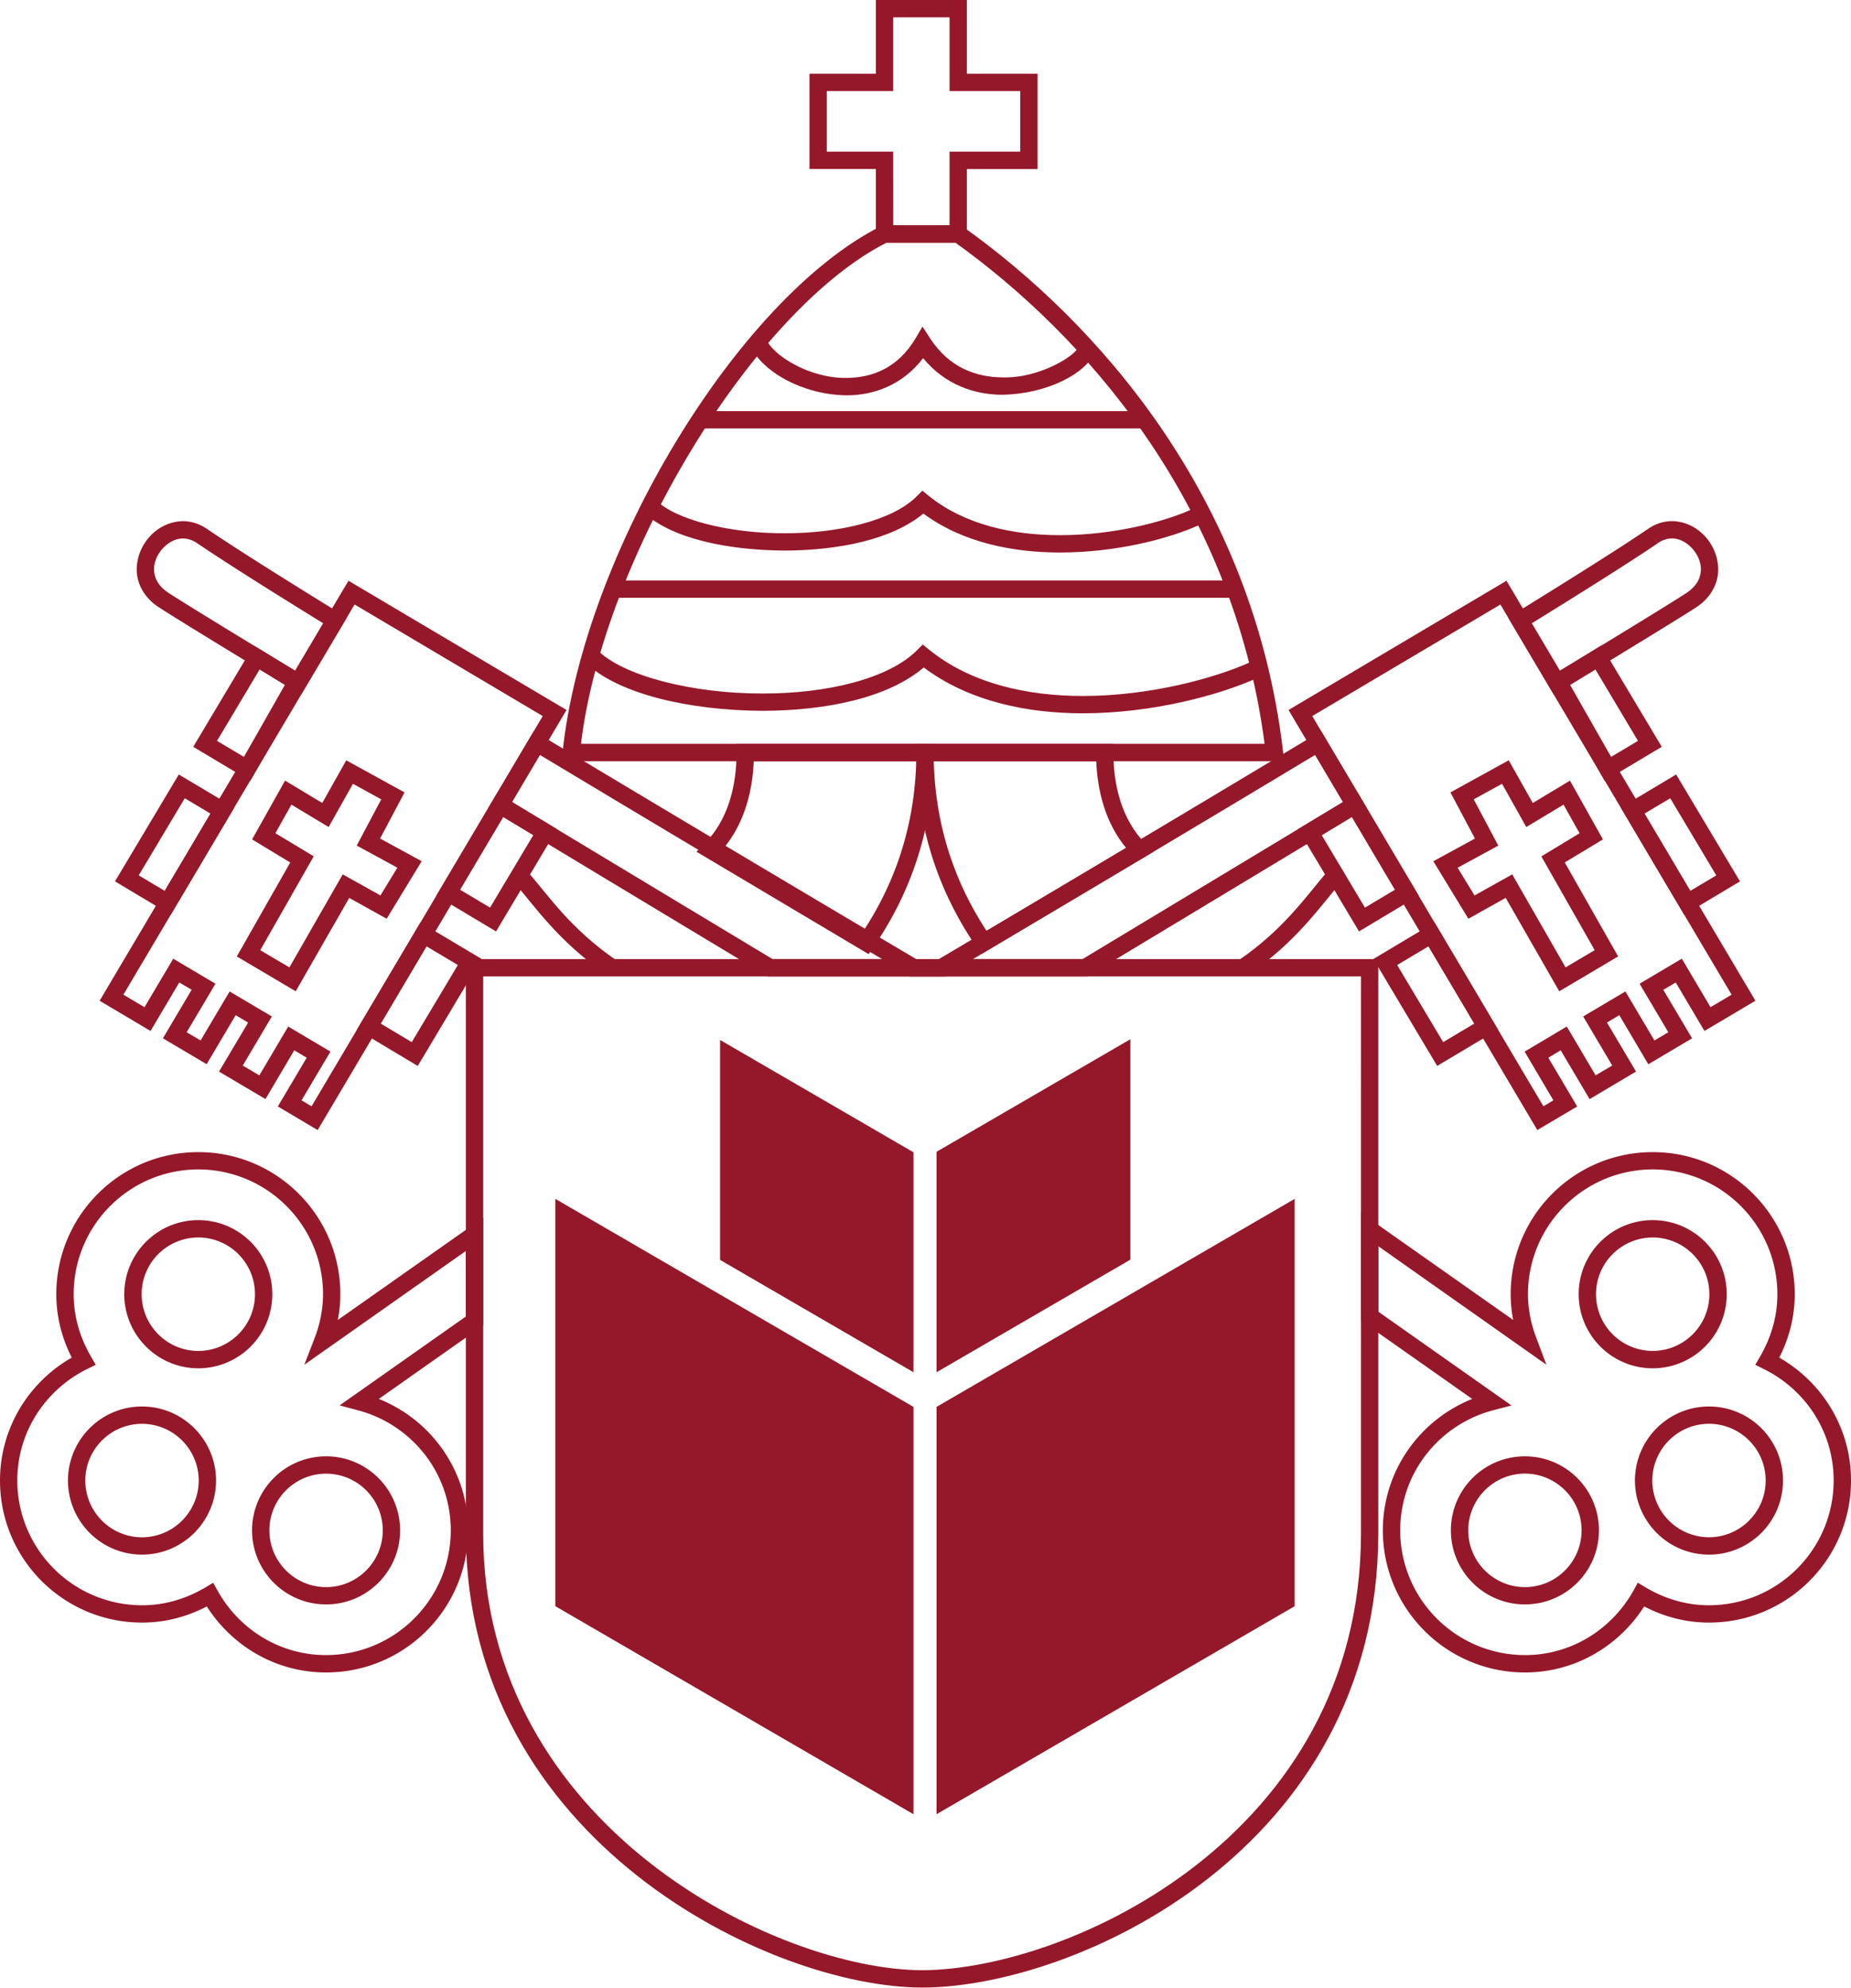 <svg viewBox="0 0 663.187 712" xmlns="http://www.w3.org/2000/svg">
   <g fill="#95182a">
      <path d="M463.853 429.379L335.56 503.872v145.881l128.294-74.492V429.38M327.277 649.753l-128.296-74.492V429.38l128.296 74.493M404.988 372.199l-69.43 40.309v78.95l69.43-40.315v-78.944M327.277 491.457l-69.28-40.224v-78.772l69.28 40.223"/>
      <path d="M173.12 549.4c.15 104.944 105.428 156.073 157.255 156.23 52.432-.157 157.097-48.146 157.242-156.23V396.388c0-25.11 0-40.525.012-46.685H173.12V549.4zm-6.208 0V343.495h326.913V549.4c-.254 112.79-108.285 162.413-163.45 162.439-54.736-.104-163.16-52.718-163.463-162.439"/>
      <path d="M570.016 237.072l2.655-1.59zm-7.481 8.208l14.696 25.796 9.637-5.736-15.264-25.588zm-8.391-2.17l16.89-10.287 2.655-1.636 21.703 36.276-20.441 12.209zm42.679 40.114l2.654-1.583zm-7.627 8.165l16.405 27.682 9.312-5.554-16.49-27.62zm-8.487-2.15l17.194-10.288 2.629-1.583 22.881 38.301-19.994 11.95zm-97.942.641l2.68-1.564zm-9.214 9.233l15.483 25.947 10.768-6.425-15.448-26.063zm-8.5-2.145l18.782-11.313 2.666-1.636 21.802 36.768-21.388 12.79zm52.015 76.27l11.167-6.657-16.43-27.657-11.214 6.705zm-23.4-27.1l-1.588-2.685 21.896-13.07 22.747 38.373-21.802 12.997-21.253-35.614"/>
      <path d="M470.157 256.453l82.823 139.754 3.577-2.122-8.741-14.792 2.68-1.558 1.588 2.661-1.588-2.661-2.68 1.558-1.565-2.661 15.096-8.979 10.342 17.472 5.952-3.504-10.413-17.576 15.13-8.96 10.403 17.556 4.972-2.945-10.294-17.375 15.132-8.977 10.281 17.373 7.553-4.478-82.834-139.73zm-8.498-2.176l78.093-46.286 89.19 150.424-18.26 10.821-10.294-17.37-4.45 2.633 10.318 17.373-15.69 9.288-10.39-17.575-4.425 2.631 10.414 17.556-16.634 9.876-10.355-17.477-4.437 2.642 10.342 17.472-14.282 8.439-89.14-150.447M87.4 271.087l14.675-25.807-9.044-5.528-15.277 25.588zm-15.49-2.012l-2.673-1.602 21.654-36.281 19.568 11.893-20.792 36.592zm-12.894 49.989l16.41-27.668-9.227-5.504-16.495 27.625zm-15.156-1.807l-2.656-1.606 22.856-38.264 19.877 11.845L61.186 327.6zm133.74-26.29l1.6-2.651zm-12.792 27.668l10.773 6.418 15.495-25.965-10.797-6.503zm-8.487 2.164l20.206-34.09 1.606-2.68 21.454 12.95-21.86 36.61zm-8.79 52.438l16.513-27.62-11.239-6.698-16.404 27.673zm-16.968-2.904l-2.673-1.582 22.75-38.368 21.91 13.07-22.88 38.319-19.107-11.439"/>
      <path d="M124.36 214.91l1.583-2.651zm-5.959 161.722l-10.372 17.453 3.595 2.14 82.835-139.76-67.418-39.969-82.835 139.748 7.565 4.487 10.294-17.375 15.132 8.965-10.318 17.38 4.995 2.93 10.397-17.534 15.132 8.943-10.422 17.587 5.94 3.516 10.343-17.484zm-18.853 19.641l10.343-17.453-4.462-2.65-10.319 17.454-16.635-9.833 10.422-17.556-4.462-2.65-10.398 17.556-15.67-9.276 10.293-17.38-4.43-2.624-10.295 17.38-18.241-10.826 87.575-147.763 1.6-2.648 78.102 46.273-89.158 150.459-14.265-8.463"/>
      <path d="M98.67 298.41l13.73 8.282-19.152 33.615 10.446 6.165 19.097-33.313 13.518 7.537 6.063-9.932-14.567-7.923 8.79-16.549-10.137-5.577-8.71 15.482-13.344-8.02zm6.165 52.337l1.582-2.675zm-19.994-8.198l19.151-33.645-13.67-8.275 11.814-21.06 13.32 8.019 8.608-15.276 20.879 11.483-8.76 16.524 14.901 8.13-12.556 20.599-13.398-7.463-17.598 30.688-1.576 2.754-21.115-12.478M183.764 315.512l4.687-4.05c8.39 9.658 15.853 21.122 32.549 32.591l-3.517 5.098c-17.586-12.058-25.764-24.491-33.719-33.639M560.923 346.467l10.428-6.172-19.11-33.58 13.7-8.287-5.746-10.25-13.35 8.025-8.693-15.495-10.135 5.577 8.802 16.57-14.574 7.928 6.062 9.924 13.496-7.548zm-1.116 4.261l2.692-1.533zm-20.334-29.153l-13.373 7.468-12.56-20.587 14.913-8.13-8.79-16.526 20.89-11.505 8.62 15.293 13.326-8.007 11.809 21.048-13.676 8.263 19.119 33.65-18.356 10.871-2.74 1.614-19.182-33.452M443.63 344.04c16.683-11.47 24.165-22.939 32.542-32.596h.024l4.68 4.061c-7.965 9.174-16.15 21.588-33.705 33.676l-3.54-5.141M296.232 54.312h23.79l.022 26.39h20.163v-26.39h25.341V32.597h-25.341V6.203H320.02v26.394h-23.789zm17.58 32.597V60.515h-23.783V26.396h23.783V.001h32.597v26.395h22.255v3.085-3.085h3.085v34.15h-25.34v26.363h-32.597"/>
      <path d="M453.087 266.408c-11.396-87.236-65.472-147.03-110.794-179.504h-24.637c-47.17 23.879-101.19 111.643-109.515 179.504zm-251.868 6.232l.357-3.427c7.59-71.09 62.763-162.28 113.976-188.184l.643-.333h28.098l.819.588c47.05 33.44 103.828 95.948 114.583 187.881l.412 3.475H201.219"/>
      <path d="M250.832 153.456v-6.203h158.68v6.203h-158.68M219.641 214.096v-6.208H442.14v6.208H219.64M303.252 141.58c-15.496-.201-30.123-8.27-34.59-17.944h.023l5.692-2.45c2.274 6.026 15.703 14.374 28.875 14.167 9.396-.048 18.453-3.625 24.71-14.064l2.553-4.317 2.734 4.215c6.862 10.493 16.44 13.912 26.06 13.985 13.404.333 26.644-8.064 27.335-11.385l5.821 2.145c-3.542 8.07-17.478 15.113-33.156 15.447-9.942.042-20.696-3.498-28.57-13.112-7.28 9.541-17.544 13.313-27.311 13.313h-.176M230.42 183.317c.005.007.012.019.024.026zm100.403.612c-11.398 9.446-30.656 13.18-49.662 13.254-20.744-.103-41.005-4.438-50.717-13.84l4.39-4.42c6.898 7.202 26.558 12.156 46.327 12.057 19.278.073 38.787-4.57 47.34-13.283l1.971-1.962 2.17 1.757c12.791 10.397 30.16 14.199 47.189 14.173 18.793.026 37.077-4.673 47.298-9.293l2.546 5.644c-11.228 5.08-30.008 9.857-49.844 9.857-17.047 0-34.907-3.546-49.008-13.944M330.963 239.055c-13.071 11.082-35.379 15.452-57.712 15.525-26.002-.127-51.876-5.899-63.679-17.447l4.396-4.396c9.013 9.299 34.353 15.738 59.283 15.635 22.654.079 45.133-5.183 55.378-15.58l1.963-1.97 2.17 1.763c15.073 12.266 35.277 16.678 55.277 16.678 23.776 0 47.14-6.304 60.15-12.21l2.546 5.651c-13.943 6.305-37.828 12.743-62.696 12.768-19.975-.025-40.702-4.177-57.076-16.417M331.405 272.633v-3.116zm22.055 60.75l49.99-29.711c-7.494-9.105-10.246-20.496-10.683-31.039h-58.21c.728 29.33 11.591 49.578 18.903 60.75zm-3.516 5.941c-7.765-11.36-21.655-34.828-21.63-69.807v-3.086h70.6v3.086c0 11.568 2.887 24.024 11.567 32.706l2.824 2.813-61.73 36.664-1.631-2.376"/>
      <path d="M309.368 333.377c7.307-11.173 18.159-31.42 18.903-60.744h-58.216c-.442 10.543-3.212 21.934-10.694 31.046zm-59.84-28.341l2.807-2.807c8.7-8.674 11.561-21.15 11.561-32.705v-3.093h67.527v3.093-3.093h3.093v3.093c0 34.972-13.859 58.447-21.637 69.8l-1.662 2.401-61.689-36.689M77.936 569.653c7.656 13.751 22.115 23.116 38.908 23.116 24.648-.054 44.612-19.993 44.66-44.666 0-20.758-14.203-38.035-33.397-43.048l-6.426-1.716 45.226-31.839-.026-23.45-57.846 40.727 3.686-9.548c1.898-4.917 2.995-10.19 3.02-15.72-.05-24.673-20.012-44.636-44.685-44.685-24.675.05-44.643 20.012-44.668 44.685 0 8.196 2.36 15.744 6.245 22.402l1.666 2.89-2.994 1.462c-14.822 7.317-25.11 22.37-25.11 39.974.049 24.674 20.018 44.642 44.691 44.691 8.317 0 16.023-2.43 22.752-6.425l2.74-1.639zm-3.837 5.687c-6.936 3.613-14.786 5.808-23.213 5.784C22.781 581.124 0 558.365 0 530.237c0-18.908 10.414-35.276 25.71-44.018-3.456-6.802-5.54-14.476-5.54-22.71 0-28.097 22.78-50.88 50.886-50.88 28.098 0 50.88 22.783 50.88 50.88 0 3.171-.321 6.256-.904 9.24l52.095-36.648v38.594l-37.406 26.329c18.702 7.48 32.003 25.643 32.003 47.079 0 28.104-22.8 50.886-50.88 50.886-18.06 0-33.755-9.517-42.745-23.649zm419.738-105.556l47.711 33.579-6.475 1.692c-19.205 5.013-33.402 22.29-33.402 43.048.048 24.673 20.017 44.612 44.69 44.666 16.78 0 31.222-9.365 38.895-23.116l1.54-2.812 2.765 1.662c6.73 3.994 14.415 6.425 22.758 6.425 24.649-.05 44.63-20.017 44.653-44.69 0-17.605-10.257-32.658-25.097-39.951l1.382-2.79 2.679 1.559-2.679-1.559-1.382 2.79-2.995-1.486 1.687-2.868c3.89-6.68 6.242-14.228 6.242-22.424-.048-24.673-20.016-44.636-44.666-44.685-24.672.05-44.667 20.012-44.691 44.685 0 5.53 1.128 10.803 3.02 15.744l3.588 9.524-60.223-42.442zm1.612 78.319c.024-21.436 13.302-39.599 32.022-47.079l-39.83-28.015v-38.622l54.512 38.362a47.415 47.415 0 01-.897-9.24c0-28.097 22.781-50.88 50.887-50.88 28.081 0 50.862 22.783 50.886 50.88 0 8.24-2.085 15.92-5.541 22.722 15.29 8.748 25.705 25.104 25.705 44.006 0 28.128-22.794 50.887-50.874 50.887-8.427.024-16.308-2.17-23.243-5.784-8.996 14.132-24.687 23.65-42.715 23.65-28.105 0-50.888-22.783-50.912-50.887"/>
      <path d="M50.753 463.51c0 11.22 9.087 20.307 20.284 20.333 11.227-.026 20.315-9.112 20.315-20.334 0-11.202-9.088-20.29-20.315-20.313-11.197.023-20.284 9.11-20.284 20.313zm-6.239 0c.032-14.64 11.889-26.523 26.523-26.523 14.665 0 26.523 11.882 26.523 26.522 0 14.659-11.858 26.523-26.523 26.547-14.634-.024-26.491-11.888-26.523-26.547M30.56 530.25c.023 11.22 9.105 20.307 20.302 20.333 11.228-.026 20.308-9.112 20.333-20.334-.025-11.221-9.105-20.284-20.333-20.309-11.197.025-20.279 9.088-20.302 20.31zm-6.215 0c.025-14.635 11.89-26.517 26.517-26.517 14.659 0 26.522 11.882 26.547 26.516-.025 14.634-11.888 26.516-26.547 26.54-14.628-.024-26.492-11.906-26.517-26.54M96.517 548.108c.025 11.203 9.087 20.297 20.32 20.321 11.204-.024 20.298-9.118 20.298-20.321 0-11.233-9.094-20.296-20.298-20.32-11.233.024-20.295 9.087-20.32 20.32zm-6.214 0c.024-14.639 11.864-26.533 26.534-26.533 14.641 0 26.511 11.894 26.511 26.533 0 14.641-11.87 26.51-26.511 26.51-14.67 0-26.51-11.869-26.534-26.51M526.052 548.096c0 11.228 9.105 20.303 20.297 20.333 11.228-.03 20.308-9.129 20.308-20.333 0-11.203-9.08-20.301-20.308-20.333-11.192.032-20.297 9.13-20.297 20.333zm-6.22 0c0-14.652 11.87-26.515 26.517-26.515 14.658 0 26.528 11.863 26.528 26.515 0 14.653-11.87 26.517-26.528 26.517-14.648 0-26.517-11.864-26.517-26.517M591.997 530.244c.026 11.232 9.083 20.295 20.322 20.32 11.204-.025 20.296-9.112 20.296-20.32 0-11.204-9.092-20.29-20.296-20.316-11.239.025-20.296 9.112-20.322 20.316zm-6.22 0c.026-14.635 11.883-26.51 26.542-26.51 14.633 0 26.504 11.875 26.504 26.51 0 14.664-11.871 26.54-26.504 26.54-14.659 0-26.516-11.901-26.542-26.54M571.835 463.516c0 11.21 9.081 20.29 20.297 20.315 11.227-.024 20.307-9.106 20.307-20.315 0-11.204-9.08-20.284-20.307-20.316-11.216.032-20.297 9.112-20.297 20.316zm-6.22 0c0-14.659 11.881-26.53 26.517-26.53 14.657 0 26.528 11.871 26.528 26.53s-11.87 26.535-26.528 26.535c-14.636 0-26.517-11.902-26.517-26.535M558.885 240.25c23.776-14.447 41.103-25.062 45.443-27.947 3.832-2.607 5.033-5.499 5.081-8.471-.025-5.473-5.165-10.972-10.33-10.996-1.638.024-3.347.484-5.116 1.71l-1.771-2.529 1.745 2.559c-9.13 6.201-25.182 16.355-45.138 28.663zm-18.55-19.073l2.62-1.606c21.082-13.016 38.142-23.759 47.454-30.106v-.005c2.764-1.923 5.784-2.82 8.67-2.82 9.214.159 16.428 8.263 16.525 17.192.048 4.941-2.485 10.161-7.856 13.665-4.801 3.146-23.147 14.374-48.33 29.675l-2.703 1.612zM387.857 343.495c27.486-16.556 60.926-36.712 93.323-56.251l-9.99-16.867c-45.395 27.3-92.385 55.222-122.598 73.118zm-50.62 6.213h-11.336l9.747-5.777c29.627-17.526 83.575-49.534 135.032-80.488l2.655-1.612 16.344 27.529-2.631 1.612a130506.773 130506.773 0 01-96.753 58.307l-.766.429h-52.292"/>
      <path d="M105.223 247.172c-25.207-15.308-43.553-26.535-48.324-29.693l1.71-2.583 1.71-2.6c4.353 2.879 21.655 13.488 45.436 27.941l10.058-16.993c-19.944-12.313-36.01-22.467-45.11-28.657-1.836-1.248-3.545-1.71-5.177-1.732-5.182.022-10.311 5.509-10.336 10.996.055 2.934 1.25 5.845 5.13 8.445l-1.71 2.6-1.71 2.583c-5.408-3.499-7.96-8.675-7.912-13.628.103-8.931 7.3-17.042 16.538-17.199 2.88 0 5.893.897 8.676 2.808 9.28 6.328 26.353 17.095 47.479 30.11l2.601 1.582-16.404 27.632zm85.526 21.587l1.607-2.655zm125.288 74.73c-30.22-17.902-77.221-45.83-122.616-73.124l-9.99 16.879c32.39 19.557 65.842 39.683 93.353 56.245zm-40.968 6.226l-.74-.462a73573.79 73573.79 0 01-96.746-58.3l-2.632-1.576 14.725-24.854 1.581-2.68 2.68 1.612c51.463 30.917 105.424 62.964 135.043 80.47l9.797 5.79H275.07"/>
   </g>
</svg>